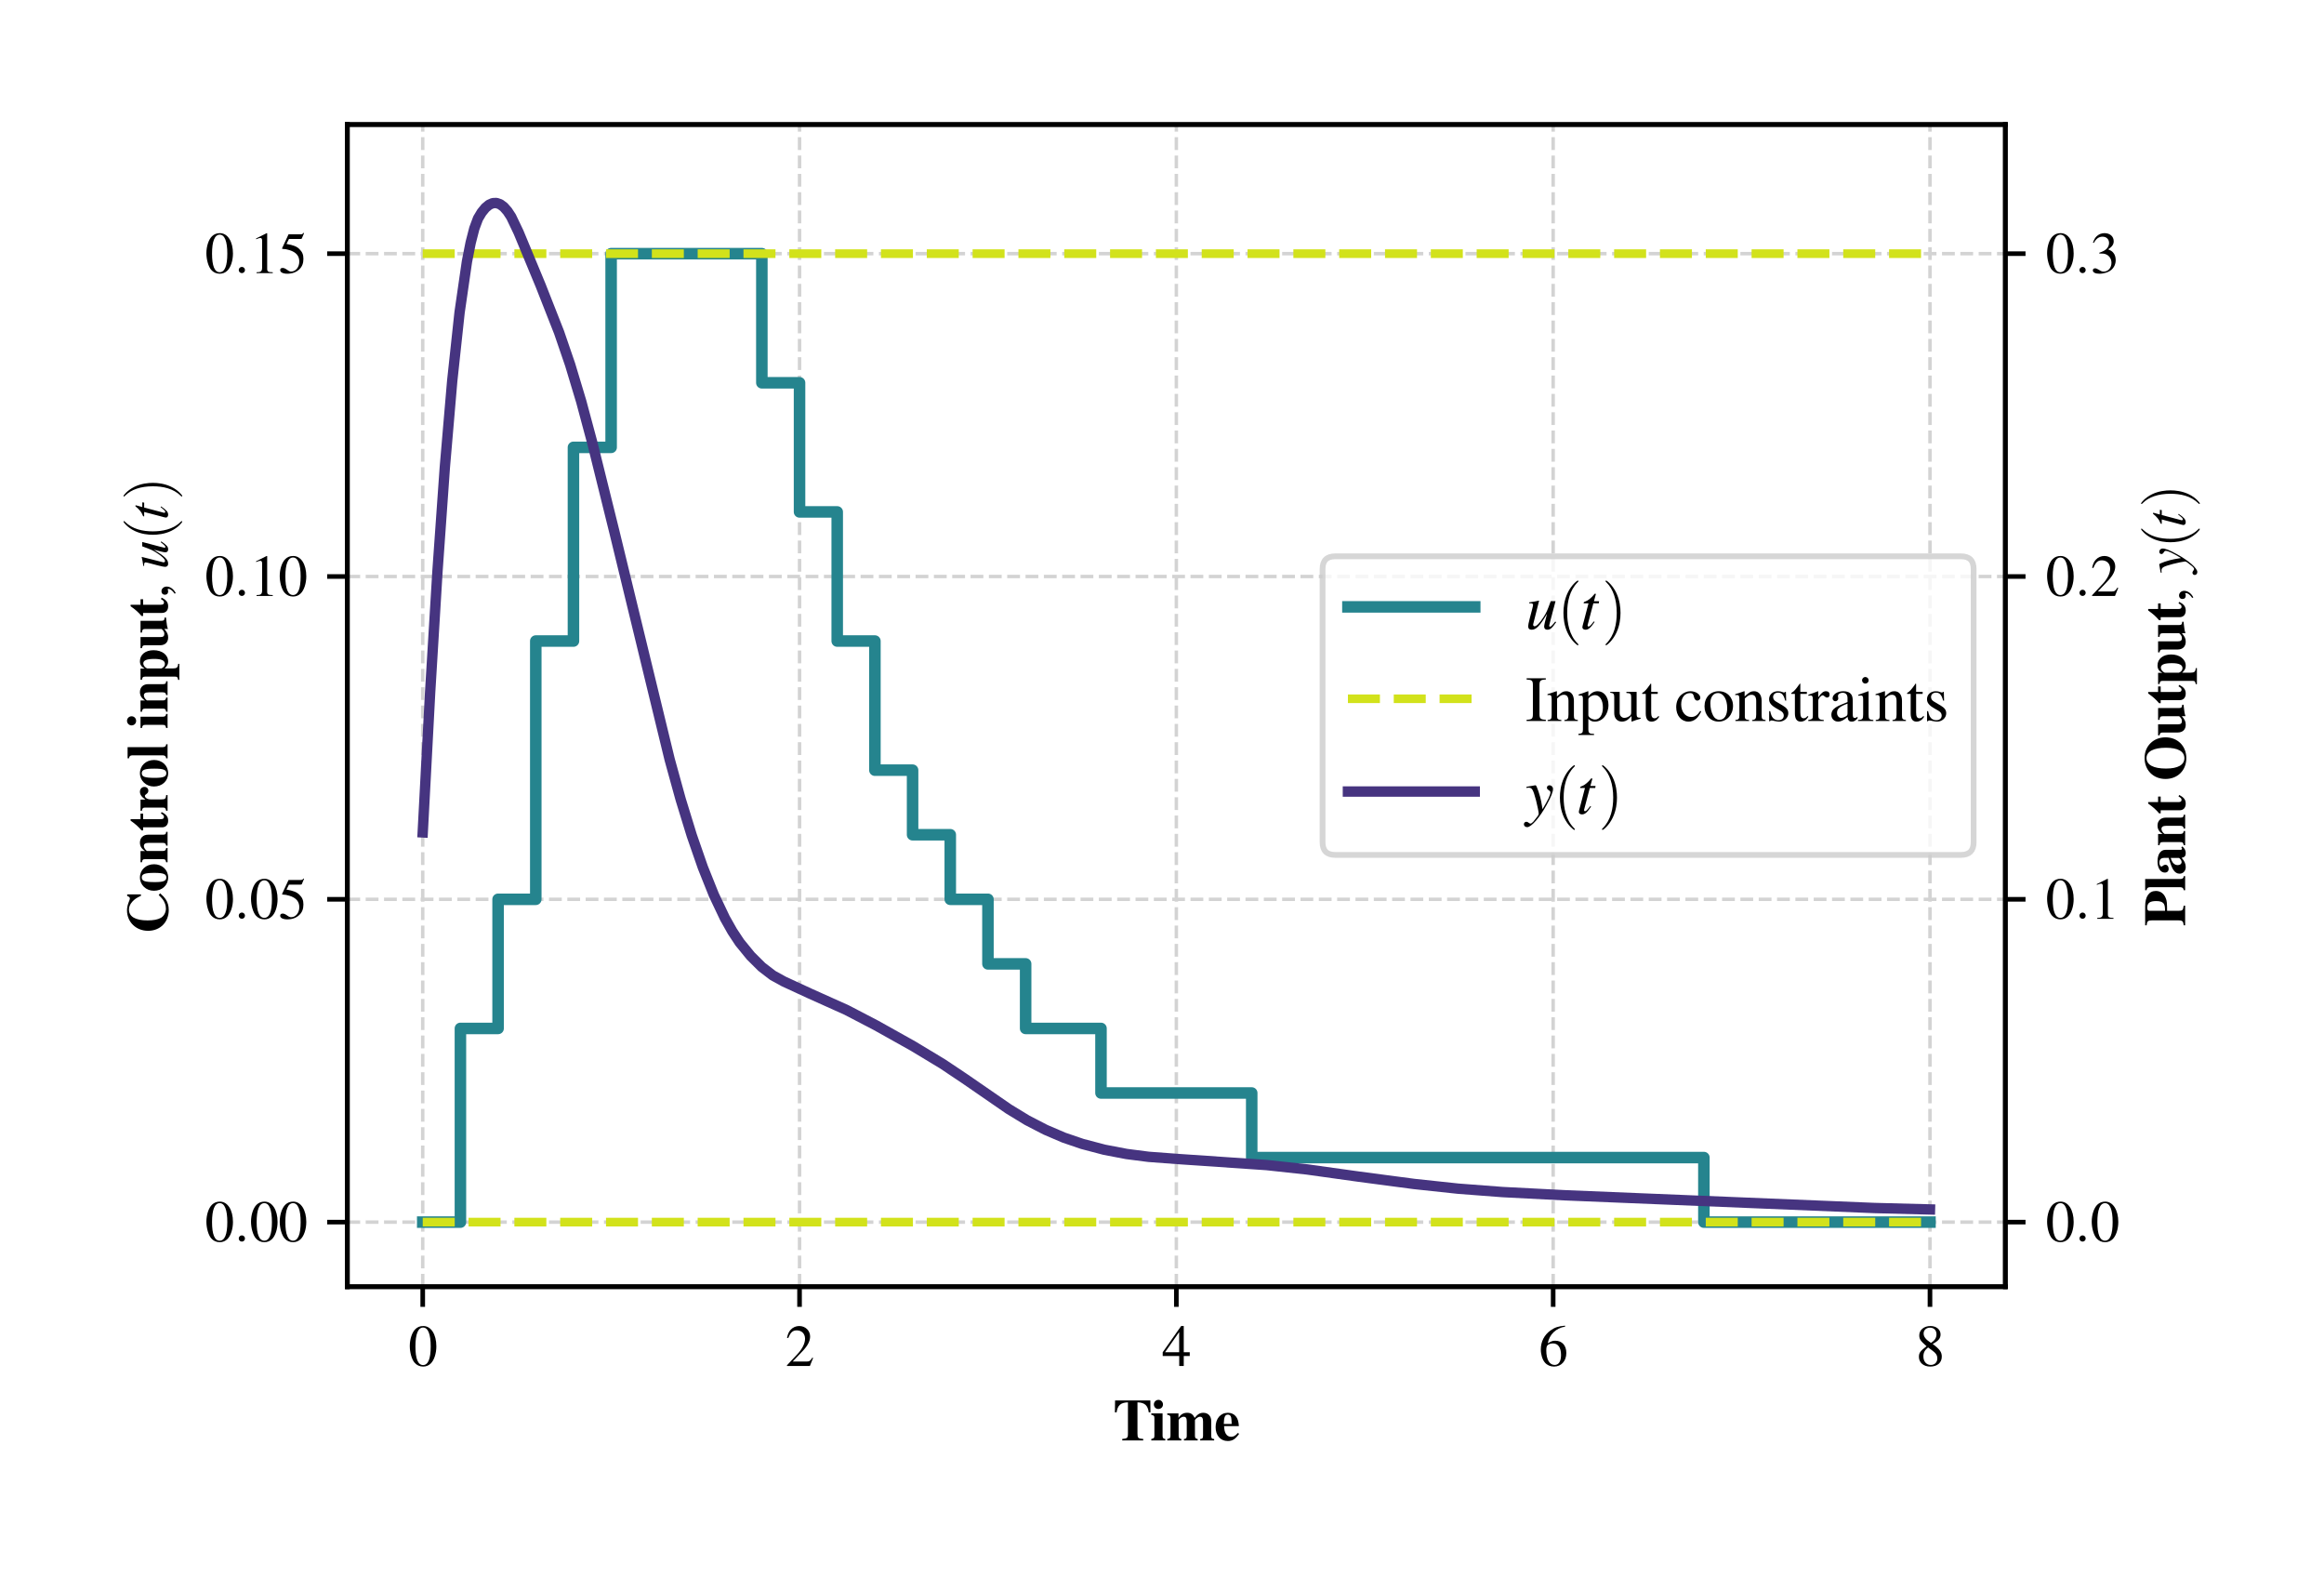 <?xml version="1.0" encoding="utf-8" standalone="no"?>
<!DOCTYPE svg PUBLIC "-//W3C//DTD SVG 1.1//EN"
  "http://www.w3.org/Graphics/SVG/1.1/DTD/svg11.dtd">
<svg xmlns:xlink="http://www.w3.org/1999/xlink" width="403.2pt" height="273.6pt" viewBox="0 0 403.2 273.6" xmlns="http://www.w3.org/2000/svg" version="1.1">
 <defs>
  <style type="text/css">*{stroke-linejoin: round; stroke-linecap: butt}</style>
 </defs>
 <g id="figure_1">
  <g id="patch_1">
   <path d="M 0 273.6 
L 403.2 273.6 
L 403.2 -0 
L 0 -0 
z
" style="fill: #ffffff"/>
  </g>
  <g id="axes_1">
   <g id="patch_2">
    <path d="M 60.266 223.177 
L 347.915 223.177 
L 347.915 21.6 
L 60.266 21.6 
z
" style="fill: #ffffff"/>
   </g>
   <g id="matplotlib.axis_1">
    <g id="xtick_1">
     <g id="line2d_1">
      <path d="M 73.341 223.177 
L 73.341 21.6 
" clip-path="url(#p6f27963bb8)" style="fill: none; stroke-dasharray: 2.22,0.96; stroke-dashoffset: 0; stroke: #d3d3d3; stroke-width: 0.6"/>
     </g>
     <g id="line2d_2">
      <defs>
       <path id="m9fd1ce95cb" d="M 0 0 
L 0 3.5 
" style="stroke: #000000; stroke-width: 0.8"/>
      </defs>
      <g>
       <use xlink:href="#m9fd1ce95cb" x="73.341" y="223.177" style="stroke: #000000; stroke-width: 0.8"/>
      </g>
     </g>
     <g id="text_1">
      <!-- $\mathdefault{0}$ -->
      <g transform="translate(70.85 236.932) scale(0.1 -0.1)">
       <defs>
        <path id="NimbusRomNo9L-Regu-30" d="M 1626 4352 
C 1274 4352 1005 4243 768 4019 
C 397 3661 154 2924 154 2176 
C 154 1478 365 729 666 371 
C 902 89 1229 -64 1600 -64 
C 1926 -64 2202 44 2432 268 
C 2803 620 3046 1363 3046 2137 
C 3046 3449 2464 4352 1626 4352 
z
M 1606 4185 
C 2144 4185 2432 3462 2432 2124 
C 2432 787 2150 102 1600 102 
C 1050 102 768 787 768 2118 
C 768 3475 1056 4185 1606 4185 
z
" transform="scale(0.016)"/>
       </defs>
       <use xlink:href="#NimbusRomNo9L-Regu-30" transform="scale(0.996)"/>
      </g>
     </g>
    </g>
    <g id="xtick_2">
     <g id="line2d_3">
      <path d="M 138.716 223.177 
L 138.716 21.6 
" clip-path="url(#p6f27963bb8)" style="fill: none; stroke-dasharray: 2.22,0.96; stroke-dashoffset: 0; stroke: #d3d3d3; stroke-width: 0.6"/>
     </g>
     <g id="line2d_4">
      <g>
       <use xlink:href="#m9fd1ce95cb" x="138.716" y="223.177" style="stroke: #000000; stroke-width: 0.8"/>
      </g>
     </g>
     <g id="text_2">
      <!-- $\mathdefault{2}$ -->
      <g transform="translate(136.225 236.932) scale(0.1 -0.1)">
       <defs>
        <path id="NimbusRomNo9L-Regu-32" d="M 3040 879 
L 2957 912 
C 2720 544 2637 486 2349 486 
L 819 486 
L 1894 1621 
C 2464 2221 2714 2711 2714 3214 
C 2714 3858 2195 4352 1530 4352 
C 1178 4352 845 4211 608 3955 
C 403 3736 307 3530 198 3072 
L 333 3039 
C 589 3671 819 3878 1261 3878 
C 1798 3878 2163 3510 2163 2969 
C 2163 2466 1869 1866 1331 1292 
L 192 76 
L 192 0 
L 2688 0 
L 3040 879 
z
" transform="scale(0.016)"/>
       </defs>
       <use xlink:href="#NimbusRomNo9L-Regu-32" transform="scale(0.996)"/>
      </g>
     </g>
    </g>
    <g id="xtick_3">
     <g id="line2d_5">
      <path d="M 204.091 223.177 
L 204.091 21.6 
" clip-path="url(#p6f27963bb8)" style="fill: none; stroke-dasharray: 2.22,0.96; stroke-dashoffset: 0; stroke: #d3d3d3; stroke-width: 0.6"/>
     </g>
     <g id="line2d_6">
      <g>
       <use xlink:href="#m9fd1ce95cb" x="204.091" y="223.177" style="stroke: #000000; stroke-width: 0.8"/>
      </g>
     </g>
     <g id="text_3">
      <!-- $\mathdefault{4}$ -->
      <g transform="translate(201.6 236.932) scale(0.1 -0.1)">
       <defs>
        <path id="NimbusRomNo9L-Regu-34" d="M 3021 1497 
L 2368 1497 
L 2368 4352 
L 2086 4352 
L 77 1497 
L 77 1088 
L 1875 1088 
L 1875 0 
L 2368 0 
L 2368 1088 
L 3021 1088 
L 3021 1497 
z
M 1869 1497 
L 333 1497 
L 1869 3697 
L 1869 1497 
z
" transform="scale(0.016)"/>
       </defs>
       <use xlink:href="#NimbusRomNo9L-Regu-34" transform="scale(0.996)"/>
      </g>
     </g>
    </g>
    <g id="xtick_4">
     <g id="line2d_7">
      <path d="M 269.465 223.177 
L 269.465 21.6 
" clip-path="url(#p6f27963bb8)" style="fill: none; stroke-dasharray: 2.22,0.96; stroke-dashoffset: 0; stroke: #d3d3d3; stroke-width: 0.6"/>
     </g>
     <g id="line2d_8">
      <g>
       <use xlink:href="#m9fd1ce95cb" x="269.465" y="223.177" style="stroke: #000000; stroke-width: 0.8"/>
      </g>
     </g>
     <g id="text_4">
      <!-- $\mathdefault{6}$ -->
      <g transform="translate(266.975 236.932) scale(0.1 -0.1)">
       <defs>
        <path id="NimbusRomNo9L-Regu-36" d="M 2854 4390 
C 2125 4326 1754 4204 1286 3878 
C 595 3385 218 2655 218 1801 
C 218 1248 390 688 666 369 
C 909 89 1254 -64 1651 -64 
C 2445 -64 2995 541 2995 1420 
C 2995 2234 2528 2752 1792 2752 
C 1510 2752 1376 2707 973 2463 
C 1146 3430 1862 4121 2867 4288 
L 2854 4390 
z
M 1549 2457 
C 2099 2457 2419 1999 2419 1203 
C 2419 503 2170 115 1722 115 
C 1158 115 813 713 813 1700 
C 813 2024 864 2203 992 2298 
C 1126 2400 1325 2457 1549 2457 
z
" transform="scale(0.016)"/>
       </defs>
       <use xlink:href="#NimbusRomNo9L-Regu-36" transform="scale(0.996)"/>
      </g>
     </g>
    </g>
    <g id="xtick_5">
     <g id="line2d_9">
      <path d="M 334.84 223.177 
L 334.84 21.6 
" clip-path="url(#p6f27963bb8)" style="fill: none; stroke-dasharray: 2.22,0.96; stroke-dashoffset: 0; stroke: #d3d3d3; stroke-width: 0.6"/>
     </g>
     <g id="line2d_10">
      <g>
       <use xlink:href="#m9fd1ce95cb" x="334.84" y="223.177" style="stroke: #000000; stroke-width: 0.8"/>
      </g>
     </g>
     <g id="text_5">
      <!-- $\mathdefault{8}$ -->
      <g transform="translate(332.35 236.932) scale(0.1 -0.1)">
       <defs>
        <path id="NimbusRomNo9L-Regu-38" d="M 1856 2400 
C 2490 2739 2714 3008 2714 3443 
C 2714 3968 2253 4352 1613 4352 
C 915 4352 397 3923 397 3341 
C 397 2924 518 2739 1190 2150 
C 499 1625 358 1427 358 992 
C 358 371 864 -64 1587 -64 
C 2355 -64 2848 358 2848 1017 
C 2848 1510 2630 1824 1856 2400 
z
M 1741 1740 
C 2208 1408 2362 1177 2362 819 
C 2362 403 2074 115 1658 115 
C 1171 115 845 486 845 1043 
C 845 1452 986 1721 1357 2022 
L 1741 1740 
z
M 1670 2515 
C 1101 2886 870 3180 870 3539 
C 870 3910 1158 4172 1562 4172 
C 1997 4172 2272 3891 2272 3449 
C 2272 3084 2093 2796 1728 2553 
C 1696 2534 1696 2534 1670 2515 
z
" transform="scale(0.016)"/>
       </defs>
       <use xlink:href="#NimbusRomNo9L-Regu-38" transform="scale(0.996)"/>
      </g>
     </g>
    </g>
    <g id="text_6">
     <!-- \textbf{Time} -->
     <g transform="translate(193.112 249.843) scale(0.1 -0.1)">
      <defs>
       <path id="NimbusRomNo9L-Medi-54" d="M 1619 752 
C 1619 275 1549 205 998 160 
L 998 0 
L 3283 0 
L 3283 160 
C 2726 198 2656 263 2656 752 
L 2656 4146 
C 3443 4120 3776 3824 3885 3058 
L 4070 3058 
L 4058 4352 
L 218 4352 
L 198 3058 
L 384 3058 
C 493 3824 826 4120 1619 4146 
L 1619 752 
z
" transform="scale(0.016)"/>
       <path id="NimbusRomNo9L-Medi-69" d="M 1331 2944 
L 102 2944 
L 102 2790 
C 384 2733 442 2675 442 2413 
L 442 536 
C 442 274 397 223 102 153 
L 102 0 
L 1632 0 
L 1632 153 
C 1408 185 1331 274 1331 517 
L 1331 2944 
z
M 883 4416 
C 608 4416 384 4191 384 3923 
C 384 3635 595 3423 877 3423 
C 1158 3423 1376 3635 1376 3916 
C 1376 4191 1158 4416 883 4416 
z
" transform="scale(0.016)"/>
       <path id="NimbusRomNo9L-Medi-6d" d="M 1325 2944 
L 102 2944 
L 102 2790 
C 384 2752 454 2675 454 2413 
L 454 536 
C 454 274 384 204 102 153 
L 102 0 
L 1638 0 
L 1638 153 
C 1414 185 1344 274 1344 517 
L 1344 2222 
C 1344 2260 1446 2381 1530 2445 
C 1664 2534 1773 2579 1882 2579 
C 2131 2579 2227 2433 2227 2052 
L 2227 515 
C 2227 255 2157 172 1920 153 
L 1920 0 
L 3418 0 
L 3418 153 
C 3194 179 3117 274 3117 515 
L 3117 2210 
C 3117 2242 3219 2363 3302 2426 
C 3443 2534 3552 2579 3661 2579 
C 3904 2579 4000 2426 4000 2052 
L 4000 515 
C 4000 248 3930 172 3686 153 
L 3686 0 
L 5210 0 
L 5210 153 
C 4960 166 4890 242 4890 515 
L 4890 2109 
C 4890 2655 4550 3008 4026 3008 
C 3661 3008 3418 2860 3085 2452 
C 2893 2854 2669 3008 2266 3008 
C 1862 3008 1568 2835 1325 2452 
L 1325 2944 
z
" transform="scale(0.016)"/>
       <path id="NimbusRomNo9L-Medi-65" d="M 2573 811 
C 2317 508 2118 396 1843 396 
C 1594 396 1408 508 1274 725 
C 1158 923 1107 1127 1082 1555 
L 2694 1555 
C 2656 2090 2560 2389 2355 2631 
C 2144 2879 1850 3008 1498 3008 
C 698 3008 160 2377 160 1449 
C 160 545 685 -64 1478 -64 
C 1997 -64 2310 140 2726 725 
L 2573 811 
z
M 1050 1792 
C 1069 2555 1184 2809 1498 2809 
C 1677 2809 1798 2707 1850 2510 
C 1882 2389 1894 2211 1907 1887 
L 1907 1792 
L 1050 1792 
z
" transform="scale(0.016)"/>
      </defs>
      <use xlink:href="#NimbusRomNo9L-Medi-54" transform="scale(0.996)"/>
      <use xlink:href="#NimbusRomNo9L-Medi-69" transform="translate(64.657 0) scale(0.996)"/>
      <use xlink:href="#NimbusRomNo9L-Medi-6d" transform="translate(92.353 0) scale(0.996)"/>
      <use xlink:href="#NimbusRomNo9L-Medi-65" transform="translate(175.341 0) scale(0.996)"/>
     </g>
    </g>
   </g>
   <g id="matplotlib.axis_2">
    <g id="ytick_1">
     <g id="line2d_11">
      <path d="M 60.266 211.978 
L 347.915 211.978 
" clip-path="url(#p6f27963bb8)" style="fill: none; stroke-dasharray: 2.22,0.96; stroke-dashoffset: 0; stroke: #d3d3d3; stroke-width: 0.6"/>
     </g>
     <g id="line2d_12">
      <defs>
       <path id="m622be97599" d="M 0 0 
L -3.5 0 
" style="stroke: #000000; stroke-width: 0.8"/>
      </defs>
      <g>
       <use xlink:href="#m622be97599" x="60.266" y="211.978" style="stroke: #000000; stroke-width: 0.8"/>
      </g>
     </g>
     <g id="text_7">
      <!-- $\mathdefault{0.00}$ -->
      <g transform="translate(35.563 215.356) scale(0.1 -0.1)">
       <defs>
        <path id="CMMI10-3a" d="M 1229 339 
C 1229 524 1075 678 890 678 
C 704 678 550 524 550 339 
C 550 153 704 0 890 0 
C 1075 0 1229 153 1229 339 
z
" transform="scale(0.016)"/>
       </defs>
       <use xlink:href="#NimbusRomNo9L-Regu-30" transform="scale(0.996)"/>
       <use xlink:href="#CMMI10-3a" transform="translate(49.813 0) scale(0.996)"/>
       <use xlink:href="#NimbusRomNo9L-Regu-30" transform="translate(77.409 0) scale(0.996)"/>
       <use xlink:href="#NimbusRomNo9L-Regu-30" transform="translate(127.222 0) scale(0.996)"/>
      </g>
     </g>
    </g>
    <g id="ytick_2">
     <g id="line2d_13">
      <path d="M 60.266 155.985 
L 347.915 155.985 
" clip-path="url(#p6f27963bb8)" style="fill: none; stroke-dasharray: 2.22,0.96; stroke-dashoffset: 0; stroke: #d3d3d3; stroke-width: 0.6"/>
     </g>
     <g id="line2d_14">
      <g>
       <use xlink:href="#m622be97599" x="60.266" y="155.985" style="stroke: #000000; stroke-width: 0.8"/>
      </g>
     </g>
     <g id="text_8">
      <!-- $\mathdefault{0.05}$ -->
      <g transform="translate(35.563 159.362) scale(0.1 -0.1)">
       <defs>
        <path id="NimbusRomNo9L-Regu-35" d="M 1158 3718 
L 2413 3718 
C 2515 3718 2541 3731 2560 3775 
L 2803 4345 
L 2746 4390 
C 2650 4256 2586 4224 2451 4224 
L 1114 4224 
L 416 2717 
C 410 2705 410 2698 410 2686 
C 410 2654 435 2635 486 2635 
C 691 2635 947 2591 1210 2508 
C 1946 2274 2285 1882 2285 1255 
C 2285 647 1894 172 1395 172 
C 1267 172 1158 217 966 356 
C 762 502 614 565 480 565 
C 294 565 205 489 205 331 
C 205 89 506 -64 986 -64 
C 1523 -64 1984 108 2304 432 
C 2598 717 2733 1078 2733 1559 
C 2733 2015 2611 2306 2291 2622 
C 2010 2901 1645 3047 890 3180 
L 1158 3718 
z
" transform="scale(0.016)"/>
       </defs>
       <use xlink:href="#NimbusRomNo9L-Regu-30" transform="scale(0.996)"/>
       <use xlink:href="#CMMI10-3a" transform="translate(49.813 0) scale(0.996)"/>
       <use xlink:href="#NimbusRomNo9L-Regu-30" transform="translate(77.409 0) scale(0.996)"/>
       <use xlink:href="#NimbusRomNo9L-Regu-35" transform="translate(127.222 0) scale(0.996)"/>
      </g>
     </g>
    </g>
    <g id="ytick_3">
     <g id="line2d_15">
      <path d="M 60.266 99.991 
L 347.915 99.991 
" clip-path="url(#p6f27963bb8)" style="fill: none; stroke-dasharray: 2.22,0.96; stroke-dashoffset: 0; stroke: #d3d3d3; stroke-width: 0.6"/>
     </g>
     <g id="line2d_16">
      <g>
       <use xlink:href="#m622be97599" x="60.266" y="99.991" style="stroke: #000000; stroke-width: 0.8"/>
      </g>
     </g>
     <g id="text_9">
      <!-- $\mathdefault{0.10}$ -->
      <g transform="translate(35.563 103.368) scale(0.1 -0.1)">
       <defs>
        <path id="NimbusRomNo9L-Regu-31" d="M 1862 4352 
L 710 3776 
L 710 3686 
C 787 3718 858 3743 883 3756 
C 998 3801 1107 3826 1171 3826 
C 1306 3826 1363 3731 1363 3525 
L 1363 599 
C 1363 386 1312 238 1210 179 
C 1114 121 1024 102 755 96 
L 755 0 
L 2522 0 
L 2522 96 
C 2016 102 1914 167 1914 477 
L 1914 4339 
L 1862 4352 
z
" transform="scale(0.016)"/>
       </defs>
       <use xlink:href="#NimbusRomNo9L-Regu-30" transform="scale(0.996)"/>
       <use xlink:href="#CMMI10-3a" transform="translate(49.813 0) scale(0.996)"/>
       <use xlink:href="#NimbusRomNo9L-Regu-31" transform="translate(77.409 0) scale(0.996)"/>
       <use xlink:href="#NimbusRomNo9L-Regu-30" transform="translate(127.222 0) scale(0.996)"/>
      </g>
     </g>
    </g>
    <g id="ytick_4">
     <g id="line2d_17">
      <path d="M 60.266 43.997 
L 347.915 43.997 
" clip-path="url(#p6f27963bb8)" style="fill: none; stroke-dasharray: 2.22,0.96; stroke-dashoffset: 0; stroke: #d3d3d3; stroke-width: 0.6"/>
     </g>
     <g id="line2d_18">
      <g>
       <use xlink:href="#m622be97599" x="60.266" y="43.997" style="stroke: #000000; stroke-width: 0.8"/>
      </g>
     </g>
     <g id="text_10">
      <!-- $\mathdefault{0.15}$ -->
      <g transform="translate(35.563 47.375) scale(0.1 -0.1)">
       <use xlink:href="#NimbusRomNo9L-Regu-30" transform="scale(0.996)"/>
       <use xlink:href="#CMMI10-3a" transform="translate(49.813 0) scale(0.996)"/>
       <use xlink:href="#NimbusRomNo9L-Regu-31" transform="translate(77.409 0) scale(0.996)"/>
       <use xlink:href="#NimbusRomNo9L-Regu-35" transform="translate(127.222 0) scale(0.996)"/>
      </g>
     </g>
    </g>
    <g id="text_11">
     <!-- \textbf{Control input}, $u(t)$ -->
     <g transform="translate(29.072 161.949) rotate(-90) scale(0.1 -0.1)">
      <defs>
       <path id="NimbusRomNo9L-Medi-43" d="M 4205 966 
C 3827 569 3622 416 3309 294 
C 3123 217 2912 179 2733 179 
C 2310 179 1907 403 1722 736 
C 1536 1075 1446 1536 1446 2176 
C 1446 3501 1856 4204 2624 4204 
C 2925 4204 3200 4089 3475 3846 
C 3750 3597 3898 3385 4122 2899 
L 4282 2899 
L 4282 4396 
L 4109 4396 
C 4019 4173 3949 4102 3827 4102 
C 3770 4102 3674 4128 3533 4192 
C 3155 4345 2848 4416 2541 4416 
C 1267 4416 314 3430 314 2124 
C 314 806 1254 -128 2579 -128 
C 3034 -128 3411 -20 3763 217 
C 3968 358 4109 486 4397 806 
L 4205 966 
z
" transform="scale(0.016)"/>
       <path id="NimbusRomNo9L-Medi-6f" d="M 1606 3008 
C 794 3008 160 2343 160 1487 
C 160 587 768 -64 1606 -64 
C 2432 -64 3046 593 3046 1468 
C 3046 2350 2432 3008 1606 3008 
z
M 1613 2809 
C 1984 2809 2106 2463 2106 1431 
C 2106 461 1978 134 1606 134 
C 1229 134 1101 455 1101 1374 
C 1101 2482 1216 2809 1613 2809 
z
" transform="scale(0.016)"/>
       <path id="NimbusRomNo9L-Medi-6e" d="M 1357 2944 
L 134 2944 
L 134 2790 
C 416 2745 474 2681 474 2413 
L 474 536 
C 474 268 422 211 134 153 
L 134 0 
L 1677 0 
L 1677 153 
C 1440 185 1363 281 1363 517 
L 1363 2222 
C 1363 2247 1408 2311 1472 2369 
C 1613 2502 1766 2579 1914 2579 
C 2138 2579 2246 2407 2246 2052 
L 2246 515 
C 2246 280 2163 179 1946 153 
L 1946 0 
L 3450 0 
L 3450 153 
C 3200 172 3136 248 3136 515 
L 3136 2109 
C 3136 2655 2797 3008 2272 3008 
C 1888 3008 1594 2828 1357 2452 
L 1357 2944 
z
" transform="scale(0.016)"/>
       <path id="NimbusRomNo9L-Medi-74" d="M 1952 2944 
L 1350 2944 
L 1350 4025 
L 1190 4025 
C 800 3475 544 3187 128 2835 
L 128 2662 
L 461 2662 
L 461 606 
C 461 192 736 -64 1178 -64 
C 1606 -64 1862 128 2125 650 
L 1965 720 
C 1837 479 1734 390 1600 390 
C 1421 390 1350 498 1350 752 
L 1350 2662 
L 1952 2662 
L 1952 2944 
z
" transform="scale(0.016)"/>
       <path id="NimbusRomNo9L-Medi-72" d="M 1395 2944 
L 186 2944 
L 186 2790 
C 461 2752 531 2669 531 2413 
L 531 536 
C 531 274 467 204 186 153 
L 186 0 
L 1888 0 
L 1888 153 
C 1498 179 1421 262 1421 658 
L 1421 1864 
C 1421 2196 1600 2471 1811 2471 
C 1862 2471 1920 2426 1990 2324 
C 2112 2152 2208 2094 2374 2094 
C 2611 2094 2778 2273 2778 2522 
C 2778 2796 2560 3008 2259 3008 
C 1939 3008 1696 2835 1395 2406 
L 1395 2944 
z
" transform="scale(0.016)"/>
       <path id="NimbusRomNo9L-Medi-6c" d="M 1318 4352 
L 102 4352 
L 102 4198 
C 326 4178 429 4062 429 3824 
L 429 540 
C 429 301 320 172 102 153 
L 102 0 
L 1632 0 
L 1632 153 
C 1421 160 1318 282 1318 540 
L 1318 4352 
z
" transform="scale(0.016)"/>
       <path id="NimbusRomNo9L-Medi-70" d="M 1357 2944 
L 134 2944 
L 134 2790 
C 416 2745 480 2681 480 2413 
L 480 -783 
C 480 -1044 429 -1101 122 -1152 
L 122 -1280 
L 1869 -1280 
L 1869 -1152 
C 1478 -1133 1370 -1006 1370 -580 
L 1370 319 
C 1677 19 1843 -64 2125 -64 
C 2842 -64 3354 596 3354 1528 
C 3354 2403 2874 3008 2163 3008 
C 1786 3008 1555 2860 1357 2491 
L 1357 2944 
z
M 1370 2202 
C 1370 2246 1427 2347 1504 2428 
C 1632 2567 1779 2643 1920 2643 
C 2253 2643 2406 2265 2406 1440 
C 2406 659 2227 288 1862 288 
C 1651 288 1466 432 1370 672 
L 1370 2202 
z
" transform="scale(0.016)"/>
       <path id="NimbusRomNo9L-Medi-75" d="M 2195 -39 
C 2470 57 2624 83 3040 127 
L 3437 172 
L 3437 320 
C 3155 332 3078 414 3078 683 
L 3078 2944 
L 1792 2944 
L 1792 2790 
C 2112 2765 2189 2690 2189 2420 
L 2189 646 
C 1978 421 1843 352 1664 352 
C 1402 352 1306 478 1306 800 
L 1306 2944 
L 102 2944 
L 102 2790 
C 365 2739 416 2683 416 2417 
L 416 825 
C 416 268 736 -64 1267 -64 
C 1600 -64 1824 38 2195 358 
L 2195 -39 
z
" transform="scale(0.016)"/>
       <path id="NimbusRomNo9L-Regu-2c" d="M 531 -890 
C 960 -679 1248 -289 1248 96 
C 1248 416 1024 665 736 665 
C 512 665 358 518 358 300 
C 358 57 506 -64 736 -64 
C 774 -64 819 -58 858 -52 
C 902 0 902 0 909 0 
C 960 0 998 -39 998 -90 
C 998 -295 819 -532 474 -769 
L 531 -890 
z
" transform="scale(0.016)"/>
       <path id="NimbusRomNo9L-ReguItal-75" d="M 2950 742 
C 2618 326 2522 236 2419 236 
C 2374 236 2349 275 2349 345 
C 2349 384 2349 384 2470 844 
L 2976 2758 
L 2502 2758 
C 2138 1766 2093 1664 1798 1196 
C 1414 599 1101 275 896 275 
C 819 275 762 338 762 434 
C 762 459 762 472 768 491 
L 1350 2803 
L 1331 2816 
C 966 2732 736 2687 371 2643 
L 371 2554 
C 614 2554 627 2547 685 2516 
C 723 2503 755 2446 755 2401 
C 755 2350 723 2191 666 1974 
L 429 1070 
C 314 618 269 402 269 287 
C 269 57 384 -64 608 -64 
C 1062 -64 1402 281 2138 1510 
C 1952 829 1850 389 1850 256 
C 1850 51 1965 -64 2157 -64 
C 2458 -64 2605 64 3040 684 
L 2950 742 
z
" transform="scale(0.016)"/>
       <path id="CMR10-28" d="M 2118 -1536 
C 2118 -1517 2118 -1504 2010 -1396 
C 1210 -589 1005 620 1005 1600 
C 1005 2713 1248 3827 2035 4627 
C 2118 4704 2118 4716 2118 4736 
C 2118 4780 2093 4800 2054 4800 
C 1990 4800 1414 4365 1037 3552 
C 710 2848 634 2137 634 1600 
C 634 1100 704 326 1056 -397 
C 1440 -1184 1990 -1600 2054 -1600 
C 2093 -1600 2118 -1581 2118 -1536 
z
" transform="scale(0.016)"/>
       <path id="NimbusRomNo9L-ReguItal-74" d="M 1894 2752 
L 1382 2752 
L 1562 3411 
C 1568 3424 1568 3436 1568 3443 
C 1568 3488 1549 3507 1517 3507 
C 1478 3507 1459 3500 1421 3449 
C 1171 3123 774 2803 570 2745 
C 410 2694 365 2655 365 2585 
C 365 2579 365 2566 371 2547 
L 845 2547 
L 384 782 
C 371 724 365 705 346 647 
C 288 454 237 230 237 179 
C 237 38 371 -64 544 -64 
C 838 -64 1050 115 1453 711 
L 1370 756 
C 1056 352 954 249 851 249 
C 794 249 755 300 755 377 
C 755 384 755 390 762 410 
L 1325 2547 
L 1862 2547 
L 1894 2752 
z
" transform="scale(0.016)"/>
       <path id="CMR10-29" d="M 1850 1600 
C 1850 2099 1779 2873 1427 3597 
C 1043 4384 493 4800 429 4800 
C 390 4800 365 4774 365 4736 
C 365 4716 365 4704 486 4589 
C 1114 3955 1478 2937 1478 1600 
C 1478 505 1242 -621 448 -1428 
C 365 -1504 365 -1517 365 -1536 
C 365 -1575 390 -1600 429 -1600 
C 493 -1600 1069 -1165 1446 -352 
C 1773 352 1850 1062 1850 1600 
z
" transform="scale(0.016)"/>
      </defs>
      <use xlink:href="#NimbusRomNo9L-Medi-43" transform="scale(0.996)"/>
      <use xlink:href="#NimbusRomNo9L-Medi-6f" transform="translate(71.93 0) scale(0.996)"/>
      <use xlink:href="#NimbusRomNo9L-Medi-6e" transform="translate(121.743 0) scale(0.996)"/>
      <use xlink:href="#NimbusRomNo9L-Medi-74" transform="translate(177.135 0) scale(0.996)"/>
      <use xlink:href="#NimbusRomNo9L-Medi-72" transform="translate(210.31 0) scale(0.996)"/>
      <use xlink:href="#NimbusRomNo9L-Medi-6f" transform="translate(252.751 0) scale(0.996)"/>
      <use xlink:href="#NimbusRomNo9L-Medi-6c" transform="translate(302.564 0) scale(0.996)"/>
      <use xlink:href="#NimbusRomNo9L-Medi-69" transform="translate(355.166 0) scale(0.996)"/>
      <use xlink:href="#NimbusRomNo9L-Medi-6e" transform="translate(382.861 0) scale(0.996)"/>
      <use xlink:href="#NimbusRomNo9L-Medi-70" transform="translate(438.253 0) scale(0.996)"/>
      <use xlink:href="#NimbusRomNo9L-Medi-75" transform="translate(493.645 0) scale(0.996)"/>
      <use xlink:href="#NimbusRomNo9L-Medi-74" transform="translate(549.036 0) scale(0.996)"/>
      <use xlink:href="#NimbusRomNo9L-Regu-2c" transform="translate(582.211 0) scale(0.996)"/>
      <use xlink:href="#NimbusRomNo9L-ReguItal-75" transform="translate(632.025 0) scale(0.996)"/>
      <use xlink:href="#CMR10-28" transform="translate(681.838 0) scale(0.996)"/>
      <use xlink:href="#NimbusRomNo9L-ReguItal-74" transform="translate(718.001 0) scale(0.996)"/>
      <use xlink:href="#CMR10-29" transform="translate(752.47 0) scale(0.996)"/>
     </g>
    </g>
   </g>
   <g id="line2d_19">
    <path d="M 73.341 211.978 
L 79.879 211.978 
L 79.879 178.382 
L 86.416 178.382 
L 86.416 155.985 
L 92.954 155.985 
L 92.954 111.19 
L 99.491 111.19 
L 99.491 77.594 
L 106.028 77.594 
L 106.028 43.997 
L 112.566 43.997 
L 112.566 43.997 
L 119.103 43.997 
L 119.103 43.997 
L 125.641 43.997 
L 125.641 43.997 
L 132.178 43.997 
L 132.178 66.395 
L 138.716 66.395 
L 138.716 88.792 
L 145.253 88.792 
L 145.253 111.19 
L 151.791 111.19 
L 151.791 133.587 
L 158.328 133.587 
L 158.328 144.786 
L 164.866 144.786 
L 164.866 155.985 
L 171.403 155.985 
L 171.403 167.184 
L 177.941 167.184 
L 177.941 178.382 
L 184.478 178.382 
L 184.478 178.382 
L 191.016 178.382 
L 191.016 189.581 
L 197.553 189.581 
L 197.553 189.581 
L 204.091 189.581 
L 204.091 189.581 
L 210.628 189.581 
L 210.628 189.581 
L 217.166 189.581 
L 217.166 200.78 
L 223.703 200.78 
L 223.703 200.78 
L 230.241 200.78 
L 230.241 200.78 
L 236.778 200.78 
L 236.778 200.78 
L 243.316 200.78 
L 243.316 200.78 
L 249.853 200.78 
L 249.853 200.78 
L 256.39 200.78 
L 256.39 200.78 
L 262.928 200.78 
L 262.928 200.78 
L 269.465 200.78 
L 269.465 200.78 
L 276.003 200.78 
L 276.003 200.78 
L 282.54 200.78 
L 282.54 200.78 
L 289.078 200.78 
L 289.078 200.78 
L 295.615 200.78 
L 295.615 211.978 
L 302.153 211.978 
L 302.153 211.978 
L 308.69 211.978 
L 308.69 211.978 
L 315.228 211.978 
L 315.228 211.978 
L 321.765 211.978 
L 321.765 211.978 
L 328.303 211.978 
L 328.303 211.978 
L 334.84 211.978 
L 334.84 211.978 
" clip-path="url(#p6f27963bb8)" style="fill: none; stroke: #25848e; stroke-width: 2; stroke-linecap: square"/>
   </g>
   <g id="line2d_20">
    <path d="M 73.341 211.978 
L 79.879 211.978 
L 86.416 211.978 
L 92.954 211.978 
L 99.491 211.978 
L 106.028 211.978 
L 112.566 211.978 
L 119.103 211.978 
L 125.641 211.978 
L 132.178 211.978 
L 138.716 211.978 
L 145.253 211.978 
L 151.791 211.978 
L 158.328 211.978 
L 164.866 211.978 
L 171.403 211.978 
L 177.941 211.978 
L 184.478 211.978 
L 191.016 211.978 
L 197.553 211.978 
L 204.091 211.978 
L 210.628 211.978 
L 217.166 211.978 
L 223.703 211.978 
L 230.241 211.978 
L 236.778 211.978 
L 243.316 211.978 
L 249.853 211.978 
L 256.39 211.978 
L 262.928 211.978 
L 269.465 211.978 
L 276.003 211.978 
L 282.54 211.978 
L 289.078 211.978 
L 295.615 211.978 
L 302.153 211.978 
L 308.69 211.978 
L 315.228 211.978 
L 321.765 211.978 
L 328.303 211.978 
L 334.84 211.978 
" clip-path="url(#p6f27963bb8)" style="fill: none; stroke-dasharray: 5.55,2.4; stroke-dashoffset: 0; stroke: #d2e21b; stroke-width: 1.5"/>
   </g>
   <g id="line2d_21">
    <path d="M 73.341 43.997 
L 79.879 43.997 
L 86.416 43.997 
L 92.954 43.997 
L 99.491 43.997 
L 106.028 43.997 
L 112.566 43.997 
L 119.103 43.997 
L 125.641 43.997 
L 132.178 43.997 
L 138.716 43.997 
L 145.253 43.997 
L 151.791 43.997 
L 158.328 43.997 
L 164.866 43.997 
L 171.403 43.997 
L 177.941 43.997 
L 184.478 43.997 
L 191.016 43.997 
L 197.553 43.997 
L 204.091 43.997 
L 210.628 43.997 
L 217.166 43.997 
L 223.703 43.997 
L 230.241 43.997 
L 236.778 43.997 
L 243.316 43.997 
L 249.853 43.997 
L 256.39 43.997 
L 262.928 43.997 
L 269.465 43.997 
L 276.003 43.997 
L 282.54 43.997 
L 289.078 43.997 
L 295.615 43.997 
L 302.153 43.997 
L 308.69 43.997 
L 315.228 43.997 
L 321.765 43.997 
L 328.303 43.997 
L 334.84 43.997 
" clip-path="url(#p6f27963bb8)" style="fill: none; stroke-dasharray: 5.55,2.4; stroke-dashoffset: 0; stroke: #d2e21b; stroke-width: 1.5"/>
   </g>
   <g id="patch_3">
    <path d="M 60.266 223.177 
L 60.266 21.6 
" style="fill: none; stroke: #000000; stroke-width: 0.8; stroke-linejoin: miter; stroke-linecap: square"/>
   </g>
   <g id="patch_4">
    <path d="M 347.915 223.177 
L 347.915 21.6 
" style="fill: none; stroke: #000000; stroke-width: 0.8; stroke-linejoin: miter; stroke-linecap: square"/>
   </g>
   <g id="patch_5">
    <path d="M 60.266 223.177 
L 347.915 223.177 
" style="fill: none; stroke: #000000; stroke-width: 0.8; stroke-linejoin: miter; stroke-linecap: square"/>
   </g>
   <g id="patch_6">
    <path d="M 60.266 21.6 
L 347.915 21.6 
" style="fill: none; stroke: #000000; stroke-width: 0.8; stroke-linejoin: miter; stroke-linecap: square"/>
   </g>
   <g id="legend_1">
    <g id="patch_7">
     <path d="M 231.657 148.284 
L 340.215 148.284 
Q 342.415 148.284 342.415 146.084 
L 342.415 98.693 
Q 342.415 96.493 340.215 96.493 
L 231.657 96.493 
Q 229.457 96.493 229.457 98.693 
L 229.457 146.084 
Q 229.457 148.284 231.657 148.284 
z
" style="fill: #ffffff; opacity: 0.8; stroke: #cccccc; stroke-linejoin: miter"/>
    </g>
    <g id="line2d_22">
     <path d="M 233.857 105.263 
L 244.857 105.263 
L 244.857 105.263 
L 255.857 105.263 
L 255.857 105.263 
" style="fill: none; stroke: #25848e; stroke-width: 2; stroke-linecap: square"/>
    </g>
    <g id="text_12">
     <!-- $u(t)$ -->
     <g transform="translate(264.657 109.113) scale(0.11 -0.11)">
      <use xlink:href="#NimbusRomNo9L-ReguItal-75" transform="scale(0.996)"/>
      <use xlink:href="#CMR10-28" transform="translate(49.813 0) scale(0.996)"/>
      <use xlink:href="#NimbusRomNo9L-ReguItal-74" transform="translate(85.976 0) scale(0.996)"/>
      <use xlink:href="#CMR10-29" transform="translate(120.445 0) scale(0.996)"/>
     </g>
    </g>
    <g id="line2d_23">
     <path d="M 233.857 121.202 
L 244.857 121.202 
L 255.857 121.202 
" style="fill: none; stroke-dasharray: 5.55,2.4; stroke-dashoffset: 0; stroke: #d2e21b; stroke-width: 1.5"/>
    </g>
    <g id="text_13">
     <!-- Input constraints -->
     <g transform="translate(264.657 125.052) scale(0.11 -0.11)">
      <defs>
       <path id="NimbusRomNo9L-Regu-49" d="M 736 695 
C 736 217 653 140 115 121 
L 115 0 
L 2016 0 
L 2016 121 
C 1491 140 1389 230 1389 695 
L 1389 3528 
C 1389 3994 1478 4077 2016 4102 
L 2016 4224 
L 115 4224 
L 115 4102 
C 659 4070 736 4000 736 3528 
L 736 695 
z
" transform="scale(0.016)"/>
       <path id="NimbusRomNo9L-Regu-6e" d="M 102 2547 
C 141 2566 205 2572 275 2572 
C 454 2572 512 2476 512 2163 
L 512 576 
C 512 211 442 121 115 96 
L 115 0 
L 1472 0 
L 1472 96 
C 1146 121 1050 198 1050 428 
L 1050 2227 
C 1357 2515 1498 2591 1709 2591 
C 2022 2591 2176 2393 2176 1971 
L 2176 633 
C 2176 230 2093 121 1773 96 
L 1773 0 
L 3104 0 
L 3104 96 
C 2790 128 2714 204 2714 518 
L 2714 1984 
C 2714 2585 2432 2944 1958 2944 
C 1664 2944 1466 2835 1030 2425 
L 1030 2931 
L 986 2944 
C 672 2828 454 2758 102 2655 
L 102 2547 
z
" transform="scale(0.016)"/>
       <path id="NimbusRomNo9L-Regu-70" d="M 58 2515 
C 115 2521 160 2521 218 2521 
C 435 2521 480 2457 480 2157 
L 480 -839 
C 480 -1172 410 -1242 32 -1280 
L 32 -1389 
L 1581 -1389 
L 1581 -1280 
C 1101 -1274 1018 -1203 1018 -798 
L 1018 211 
C 1242 0 1395 -64 1664 -64 
C 2419 -64 3008 652 3008 1580 
C 3008 2374 2560 2944 1939 2944 
C 1581 2944 1299 2783 1018 2438 
L 1018 2931 
L 979 2944 
C 634 2809 410 2726 58 2617 
L 58 2515 
z
M 1018 2137 
C 1018 2329 1376 2559 1670 2559 
C 2144 2559 2458 2073 2458 1331 
C 2458 620 2144 140 1683 140 
C 1382 140 1018 371 1018 563 
L 1018 2137 
z
" transform="scale(0.016)"/>
       <path id="NimbusRomNo9L-Regu-75" d="M 3066 319 
L 3034 319 
C 2739 319 2669 390 2669 684 
L 2669 2880 
L 1658 2880 
L 1658 2771 
C 2054 2752 2131 2688 2131 2368 
L 2131 864 
C 2131 684 2099 595 2010 524 
C 1837 384 1638 307 1446 307 
C 1197 307 992 524 992 793 
L 992 2880 
L 58 2880 
L 58 2790 
C 365 2771 454 2675 454 2380 
L 454 768 
C 454 262 762 -64 1229 -64 
C 1466 -64 1715 38 1888 211 
L 2163 486 
L 2163 -45 
L 2189 -64 
C 2509 64 2739 134 3066 224 
L 3066 319 
z
" transform="scale(0.016)"/>
       <path id="NimbusRomNo9L-Regu-74" d="M 1632 2880 
L 986 2880 
L 986 3622 
C 986 3686 979 3705 941 3705 
C 896 3648 858 3590 813 3526 
C 570 3174 294 2867 192 2841 
C 122 2796 83 2751 83 2719 
C 83 2700 90 2687 109 2675 
L 448 2675 
L 448 748 
C 448 211 640 -64 1018 -64 
C 1331 -64 1574 89 1786 422 
L 1702 492 
C 1568 332 1459 268 1318 268 
C 1082 268 986 441 986 844 
L 986 2675 
L 1632 2675 
L 1632 2880 
z
" transform="scale(0.016)"/>
       <path id="NimbusRomNo9L-Regu-63" d="M 2547 998 
C 2240 550 2010 396 1645 396 
C 1062 396 653 908 653 1644 
C 653 2303 1005 2758 1523 2758 
C 1754 2758 1837 2687 1901 2451 
L 1939 2310 
C 1990 2131 2106 2015 2240 2015 
C 2406 2015 2547 2137 2547 2284 
C 2547 2643 2099 2944 1562 2944 
C 1248 2944 922 2815 659 2585 
C 339 2303 160 1868 160 1363 
C 160 531 666 -64 1376 -64 
C 1664 -64 1920 38 2150 236 
C 2323 390 2445 563 2637 940 
L 2547 998 
z
" transform="scale(0.016)"/>
       <path id="NimbusRomNo9L-Regu-6f" d="M 1600 2944 
C 768 2944 186 2329 186 1446 
C 186 582 781 -64 1587 -64 
C 2394 -64 3008 614 3008 1497 
C 3008 2336 2419 2944 1600 2944 
z
M 1517 2764 
C 2054 2764 2432 2150 2432 1273 
C 2432 550 2144 115 1664 115 
C 1414 115 1178 268 1043 524 
C 864 857 762 1305 762 1760 
C 762 2368 1062 2764 1517 2764 
z
" transform="scale(0.016)"/>
       <path id="NimbusRomNo9L-Regu-73" d="M 2016 2009 
L 1990 2880 
L 1920 2880 
L 1907 2867 
C 1850 2822 1843 2815 1818 2815 
C 1779 2815 1715 2828 1645 2860 
C 1504 2918 1363 2944 1197 2944 
C 691 2944 326 2617 326 2155 
C 326 1796 531 1539 1075 1231 
L 1446 1019 
C 1670 891 1779 737 1779 538 
C 1779 256 1574 76 1248 76 
C 1030 76 832 160 710 301 
C 576 461 518 609 435 974 
L 333 974 
L 333 -26 
L 416 -26 
C 461 38 486 51 563 51 
C 621 51 710 38 858 0 
C 1037 -39 1210 -64 1325 -64 
C 1818 -64 2227 307 2227 756 
C 2227 1077 2074 1289 1690 1520 
L 998 1930 
C 819 2033 723 2193 723 2366 
C 723 2623 922 2803 1216 2803 
C 1581 2803 1773 2585 1920 2014 
L 2016 2009 
z
" transform="scale(0.016)"/>
       <path id="NimbusRomNo9L-Regu-72" d="M 45 2496 
C 134 2515 192 2521 269 2521 
C 429 2521 486 2419 486 2137 
L 486 537 
C 486 217 442 172 32 96 
L 32 0 
L 1568 0 
L 1568 96 
C 1133 115 1024 211 1024 576 
L 1024 2016 
C 1024 2220 1299 2540 1472 2540 
C 1510 2540 1568 2508 1638 2444 
C 1741 2355 1811 2316 1894 2316 
C 2048 2316 2144 2425 2144 2604 
C 2144 2815 2010 2944 1792 2944 
C 1523 2944 1338 2796 1024 2342 
L 1024 2931 
L 992 2944 
C 653 2803 422 2720 45 2598 
L 45 2496 
z
" transform="scale(0.016)"/>
       <path id="NimbusRomNo9L-Regu-61" d="M 2829 422 
C 2720 332 2643 300 2547 300 
C 2400 300 2355 390 2355 672 
L 2355 1920 
C 2355 2252 2323 2438 2227 2592 
C 2086 2822 1811 2944 1434 2944 
C 832 2944 358 2630 358 2227 
C 358 2080 486 1952 634 1952 
C 787 1952 922 2080 922 2220 
C 922 2246 915 2278 909 2323 
C 896 2380 890 2432 890 2476 
C 890 2649 1094 2790 1350 2790 
C 1664 2790 1837 2604 1837 2259 
L 1837 1868 
C 851 1472 742 1420 467 1177 
C 326 1049 237 832 237 620 
C 237 217 518 -64 909 -64 
C 1190 -64 1453 70 1843 403 
C 1875 70 1990 -64 2253 -64 
C 2470 -64 2605 12 2829 256 
L 2829 422 
z
M 1837 787 
C 1837 588 1805 531 1670 454 
C 1517 364 1338 307 1203 307 
C 979 307 800 524 800 800 
L 800 825 
C 800 1203 1062 1433 1837 1715 
L 1837 787 
z
" transform="scale(0.016)"/>
       <path id="NimbusRomNo9L-Regu-69" d="M 1120 2944 
L 128 2592 
L 128 2496 
L 179 2502 
C 256 2515 339 2521 397 2521 
C 550 2521 608 2419 608 2137 
L 608 652 
C 608 192 544 121 102 96 
L 102 0 
L 1619 0 
L 1619 96 
C 1197 128 1146 192 1146 652 
L 1146 2924 
L 1120 2944 
z
M 819 4352 
C 646 4352 499 4204 499 4025 
C 499 3846 640 3699 819 3699 
C 1005 3699 1152 3839 1152 4025 
C 1152 4204 1005 4352 819 4352 
z
" transform="scale(0.016)"/>
      </defs>
      <use xlink:href="#NimbusRomNo9L-Regu-49" transform="scale(0.996)"/>
      <use xlink:href="#NimbusRomNo9L-Regu-6e" transform="translate(33.175 0) scale(0.996)"/>
      <use xlink:href="#NimbusRomNo9L-Regu-70" transform="translate(82.988 0) scale(0.996)"/>
      <use xlink:href="#NimbusRomNo9L-Regu-75" transform="translate(132.802 0) scale(0.996)"/>
      <use xlink:href="#NimbusRomNo9L-Regu-74" transform="translate(182.615 0) scale(0.996)"/>
      <use xlink:href="#NimbusRomNo9L-Regu-63" transform="translate(235.217 0) scale(0.996)"/>
      <use xlink:href="#NimbusRomNo9L-Regu-6f" transform="translate(279.45 0) scale(0.996)"/>
      <use xlink:href="#NimbusRomNo9L-Regu-6e" transform="translate(329.263 0) scale(0.996)"/>
      <use xlink:href="#NimbusRomNo9L-Regu-73" transform="translate(379.077 0) scale(0.996)"/>
      <use xlink:href="#NimbusRomNo9L-Regu-74" transform="translate(417.83 0) scale(0.996)"/>
      <use xlink:href="#NimbusRomNo9L-Regu-72" transform="translate(445.525 0) scale(0.996)"/>
      <use xlink:href="#NimbusRomNo9L-Regu-61" transform="translate(478.701 0) scale(0.996)"/>
      <use xlink:href="#NimbusRomNo9L-Regu-69" transform="translate(522.934 0) scale(0.996)"/>
      <use xlink:href="#NimbusRomNo9L-Regu-6e" transform="translate(550.629 0) scale(0.996)"/>
      <use xlink:href="#NimbusRomNo9L-Regu-74" transform="translate(600.443 0) scale(0.996)"/>
      <use xlink:href="#NimbusRomNo9L-Regu-73" transform="translate(628.138 0) scale(0.996)"/>
     </g>
    </g>
    <g id="line2d_24">
     <path d="M 233.857 137.294 
L 244.857 137.294 
L 255.857 137.294 
" style="fill: none; stroke: #463480; stroke-width: 1.8; stroke-linecap: square"/>
    </g>
    <g id="text_14">
     <!-- $y(t)$ -->
     <g transform="translate(264.657 141.144) scale(0.11 -0.11)">
      <defs>
       <path id="NimbusRomNo9L-ReguItal-79" d="M 96 2553 
C 179 2572 224 2579 294 2579 
C 659 2579 755 2419 1050 1318 
C 1158 902 1312 153 1312 44 
C 1312 -58 1274 -161 1178 -276 
C 979 -538 851 -705 781 -782 
C 646 -922 570 -974 486 -974 
C 448 -974 403 -954 333 -903 
C 237 -826 166 -794 96 -794 
C -45 -794 -154 -903 -154 -1044 
C -154 -1204 -13 -1326 173 -1326 
C 582 -1326 1421 -365 2112 902 
C 2547 1689 2726 2150 2726 2463 
C 2726 2655 2566 2816 2374 2816 
C 2227 2816 2125 2719 2125 2579 
C 2125 2483 2176 2412 2304 2329 
C 2426 2259 2470 2201 2470 2111 
C 2470 1855 2234 1356 1690 454 
L 1562 1196 
C 1466 1759 1107 2816 1011 2816 
L 986 2816 
C 979 2809 954 2809 928 2809 
C 870 2803 640 2764 301 2700 
C 269 2694 186 2675 96 2662 
L 96 2553 
z
" transform="scale(0.016)"/>
      </defs>
      <use xlink:href="#NimbusRomNo9L-ReguItal-79" transform="scale(0.996)"/>
      <use xlink:href="#CMR10-28" transform="translate(44.234 0) scale(0.996)"/>
      <use xlink:href="#NimbusRomNo9L-ReguItal-74" transform="translate(80.397 0) scale(0.996)"/>
      <use xlink:href="#CMR10-29" transform="translate(114.866 0) scale(0.996)"/>
     </g>
    </g>
   </g>
  </g>
  <g id="axes_2">
   <g id="matplotlib.axis_3">
    <g id="ytick_5">
     <g id="line2d_25">
      <defs>
       <path id="m6b5f7a04e0" d="M 0 0 
L 3.5 0 
" style="stroke: #000000; stroke-width: 0.8"/>
      </defs>
      <g>
       <use xlink:href="#m6b5f7a04e0" x="347.915" y="211.978" style="stroke: #000000; stroke-width: 0.8"/>
      </g>
     </g>
     <g id="text_15">
      <!-- $\mathdefault{0.0}$ -->
      <g transform="translate(354.915 215.356) scale(0.1 -0.1)">
       <use xlink:href="#NimbusRomNo9L-Regu-30" transform="scale(0.996)"/>
       <use xlink:href="#CMMI10-3a" transform="translate(49.813 0) scale(0.996)"/>
       <use xlink:href="#NimbusRomNo9L-Regu-30" transform="translate(77.409 0) scale(0.996)"/>
      </g>
     </g>
    </g>
    <g id="ytick_6">
     <g id="line2d_26">
      <g>
       <use xlink:href="#m6b5f7a04e0" x="347.915" y="155.985" style="stroke: #000000; stroke-width: 0.8"/>
      </g>
     </g>
     <g id="text_16">
      <!-- $\mathdefault{0.1}$ -->
      <g transform="translate(354.915 159.362) scale(0.1 -0.1)">
       <use xlink:href="#NimbusRomNo9L-Regu-30" transform="scale(0.996)"/>
       <use xlink:href="#CMMI10-3a" transform="translate(49.813 0) scale(0.996)"/>
       <use xlink:href="#NimbusRomNo9L-Regu-31" transform="translate(77.409 0) scale(0.996)"/>
      </g>
     </g>
    </g>
    <g id="ytick_7">
     <g id="line2d_27">
      <g>
       <use xlink:href="#m6b5f7a04e0" x="347.915" y="99.991" style="stroke: #000000; stroke-width: 0.8"/>
      </g>
     </g>
     <g id="text_17">
      <!-- $\mathdefault{0.2}$ -->
      <g transform="translate(354.915 103.368) scale(0.1 -0.1)">
       <use xlink:href="#NimbusRomNo9L-Regu-30" transform="scale(0.996)"/>
       <use xlink:href="#CMMI10-3a" transform="translate(49.813 0) scale(0.996)"/>
       <use xlink:href="#NimbusRomNo9L-Regu-32" transform="translate(77.409 0) scale(0.996)"/>
      </g>
     </g>
    </g>
    <g id="ytick_8">
     <g id="line2d_28">
      <g>
       <use xlink:href="#m6b5f7a04e0" x="347.915" y="43.997" style="stroke: #000000; stroke-width: 0.8"/>
      </g>
     </g>
     <g id="text_18">
      <!-- $\mathdefault{0.3}$ -->
      <g transform="translate(354.915 47.375) scale(0.1 -0.1)">
       <defs>
        <path id="NimbusRomNo9L-Regu-33" d="M 979 2137 
C 1357 2137 1504 2124 1658 2067 
C 2054 1926 2304 1561 2304 1120 
C 2304 582 1939 166 1466 166 
C 1293 166 1165 211 928 364 
C 736 480 627 524 518 524 
C 371 524 275 435 275 300 
C 275 76 550 -64 998 -64 
C 1491 -64 1997 102 2298 364 
C 2598 627 2765 998 2765 1427 
C 2765 1753 2662 2054 2477 2252 
C 2349 2393 2227 2470 1946 2592 
C 2387 2892 2547 3129 2547 3475 
C 2547 3993 2138 4352 1549 4352 
C 1229 4352 947 4243 717 4038 
C 525 3865 429 3699 288 3315 
L 384 3289 
C 646 3757 934 3967 1338 3967 
C 1754 3967 2042 3686 2042 3283 
C 2042 3052 1946 2822 1786 2662 
C 1594 2470 1414 2374 979 2220 
L 979 2137 
z
" transform="scale(0.016)"/>
       </defs>
       <use xlink:href="#NimbusRomNo9L-Regu-30" transform="scale(0.996)"/>
       <use xlink:href="#CMMI10-3a" transform="translate(49.813 0) scale(0.996)"/>
       <use xlink:href="#NimbusRomNo9L-Regu-33" transform="translate(77.409 0) scale(0.996)"/>
      </g>
     </g>
    </g>
    <g id="text_19">
     <!-- \textbf{Plant Output}, $y(t)$ -->
     <g transform="translate(379.109 160.654) rotate(-90) scale(0.1 -0.1)">
      <defs>
       <path id="NimbusRomNo9L-Medi-50" d="M 1677 1964 
C 2541 1971 2758 1990 3040 2105 
C 3558 2303 3840 2694 3840 3187 
C 3840 3929 3232 4352 2163 4352 
L 102 4352 
L 102 4191 
C 550 4153 640 4050 640 3599 
L 640 752 
C 640 353 557 224 256 185 
C 237 185 173 172 102 160 
L 102 0 
L 2240 0 
L 2240 160 
C 1734 224 1677 282 1677 752 
L 1677 1964 
z
M 1677 3903 
C 1677 4051 1786 4127 1997 4127 
C 2528 4127 2739 3846 2739 3155 
C 2739 2751 2662 2508 2496 2361 
C 2342 2233 2131 2188 1677 2188 
L 1677 3903 
z
" transform="scale(0.016)"/>
       <path id="NimbusRomNo9L-Medi-61" d="M 3027 429 
L 2963 366 
C 2944 347 2925 341 2893 341 
C 2803 341 2758 397 2758 498 
L 2758 2141 
C 2758 2670 2272 3008 1491 3008 
C 768 3008 282 2683 282 2211 
C 282 1953 435 1795 698 1795 
C 954 1795 1133 1946 1133 2160 
C 1133 2249 1094 2330 1018 2431 
C 960 2494 941 2532 941 2570 
C 941 2702 1120 2803 1344 2803 
C 1715 2803 1882 2633 1882 2249 
L 1882 1789 
C 1120 1562 806 1436 570 1279 
C 294 1090 160 876 160 605 
C 160 221 461 -64 870 -64 
C 1235 -64 1530 64 1882 378 
C 1952 57 2093 -64 2406 -64 
C 2682 -64 2880 38 3123 296 
L 3027 429 
z
M 1875 655 
C 1702 460 1574 385 1421 385 
C 1229 385 1094 555 1094 807 
C 1094 1172 1363 1436 1875 1568 
L 1875 655 
z
" transform="scale(0.016)"/>
       <path id="NimbusRomNo9L-Medi-4f" d="M 2515 4416 
C 1178 4416 224 3469 224 2137 
C 224 812 1165 -128 2490 -128 
C 3814 -128 4755 819 4755 2144 
C 4755 3449 3802 4416 2515 4416 
z
M 2509 4204 
C 3213 4204 3622 3430 3622 2099 
C 3622 787 3226 83 2490 83 
C 1754 83 1357 787 1357 2080 
C 1357 3462 1760 4204 2509 4204 
z
" transform="scale(0.016)"/>
      </defs>
      <use xlink:href="#NimbusRomNo9L-Medi-50" transform="scale(0.996)"/>
      <use xlink:href="#NimbusRomNo9L-Medi-6c" transform="translate(60.872 0) scale(0.996)"/>
      <use xlink:href="#NimbusRomNo9L-Medi-61" transform="translate(88.567 0) scale(0.996)"/>
      <use xlink:href="#NimbusRomNo9L-Medi-6e" transform="translate(138.38 0) scale(0.996)"/>
      <use xlink:href="#NimbusRomNo9L-Medi-74" transform="translate(193.772 0) scale(0.996)"/>
      <use xlink:href="#NimbusRomNo9L-Medi-4f" transform="translate(251.854 0) scale(0.996)"/>
      <use xlink:href="#NimbusRomNo9L-Medi-75" transform="translate(329.362 0) scale(0.996)"/>
      <use xlink:href="#NimbusRomNo9L-Medi-74" transform="translate(384.754 0) scale(0.996)"/>
      <use xlink:href="#NimbusRomNo9L-Medi-70" transform="translate(417.929 0) scale(0.996)"/>
      <use xlink:href="#NimbusRomNo9L-Medi-75" transform="translate(473.32 0) scale(0.996)"/>
      <use xlink:href="#NimbusRomNo9L-Medi-74" transform="translate(528.712 0) scale(0.996)"/>
      <use xlink:href="#NimbusRomNo9L-Regu-2c" transform="translate(561.887 0) scale(0.996)"/>
      <use xlink:href="#NimbusRomNo9L-ReguItal-79" transform="translate(611.701 0) scale(0.996)"/>
      <use xlink:href="#CMR10-28" transform="translate(655.934 0) scale(0.996)"/>
      <use xlink:href="#NimbusRomNo9L-ReguItal-74" transform="translate(692.097 0) scale(0.996)"/>
      <use xlink:href="#CMR10-29" transform="translate(726.566 0) scale(0.996)"/>
     </g>
    </g>
   </g>
   <g id="line2d_29">
    <path d="M 73.341 144.383 
L 74.62 120.198 
L 75.899 99.085 
L 77.177 81.046 
L 78.456 66.081 
L 79.735 54.188 
L 81.013 45.369 
L 81.653 42.112 
L 82.292 39.623 
L 82.932 37.903 
L 83.571 36.837 
L 84.21 36.053 
L 84.85 35.519 
L 85.489 35.237 
L 86.128 35.207 
L 86.768 35.427 
L 87.407 35.899 
L 88.046 36.623 
L 88.686 37.598 
L 89.965 40.279 
L 93.801 49.52 
L 96.998 57.651 
L 98.916 63.248 
L 100.834 69.617 
L 102.752 76.759 
L 106.588 92.237 
L 116.178 131.72 
L 118.096 138.67 
L 120.015 144.906 
L 121.933 150.426 
L 123.851 155.218 
L 125.769 159.256 
L 127.048 161.528 
L 128.326 163.464 
L 130.244 165.815 
L 132.162 167.719 
L 134.081 169.19 
L 135.999 170.244 
L 140.474 172.311 
L 146.868 175.183 
L 151.983 177.847 
L 158.376 181.423 
L 163.491 184.508 
L 167.327 187.07 
L 175 192.361 
L 178.196 194.309 
L 181.393 195.961 
L 184.59 197.329 
L 187.787 198.42 
L 191.623 199.428 
L 195.459 200.16 
L 199.295 200.653 
L 204.41 201.034 
L 219.755 202.08 
L 226.788 202.842 
L 235.739 204.09 
L 245.33 205.358 
L 253.002 206.178 
L 260.674 206.763 
L 271.543 207.323 
L 325.25 209.531 
L 334.84 209.778 
L 334.84 209.778 
" clip-path="url(#p6f27963bb8)" style="fill: none; stroke: #463480; stroke-width: 1.8; stroke-linecap: square"/>
   </g>
   <g id="patch_8">
    <path d="M 60.266 223.177 
L 60.266 21.6 
" style="fill: none; stroke: #000000; stroke-width: 0.8; stroke-linejoin: miter; stroke-linecap: square"/>
   </g>
   <g id="patch_9">
    <path d="M 347.915 223.177 
L 347.915 21.6 
" style="fill: none; stroke: #000000; stroke-width: 0.8; stroke-linejoin: miter; stroke-linecap: square"/>
   </g>
   <g id="patch_10">
    <path d="M 60.266 223.177 
L 347.915 223.177 
" style="fill: none; stroke: #000000; stroke-width: 0.8; stroke-linejoin: miter; stroke-linecap: square"/>
   </g>
   <g id="patch_11">
    <path d="M 60.266 21.6 
L 347.915 21.6 
" style="fill: none; stroke: #000000; stroke-width: 0.8; stroke-linejoin: miter; stroke-linecap: square"/>
   </g>
  </g>
 </g>
 <defs>
  <clipPath id="p6f27963bb8">
   <rect x="60.266" y="21.6" width="287.649" height="201.577"/>
  </clipPath>
 </defs>
</svg>
